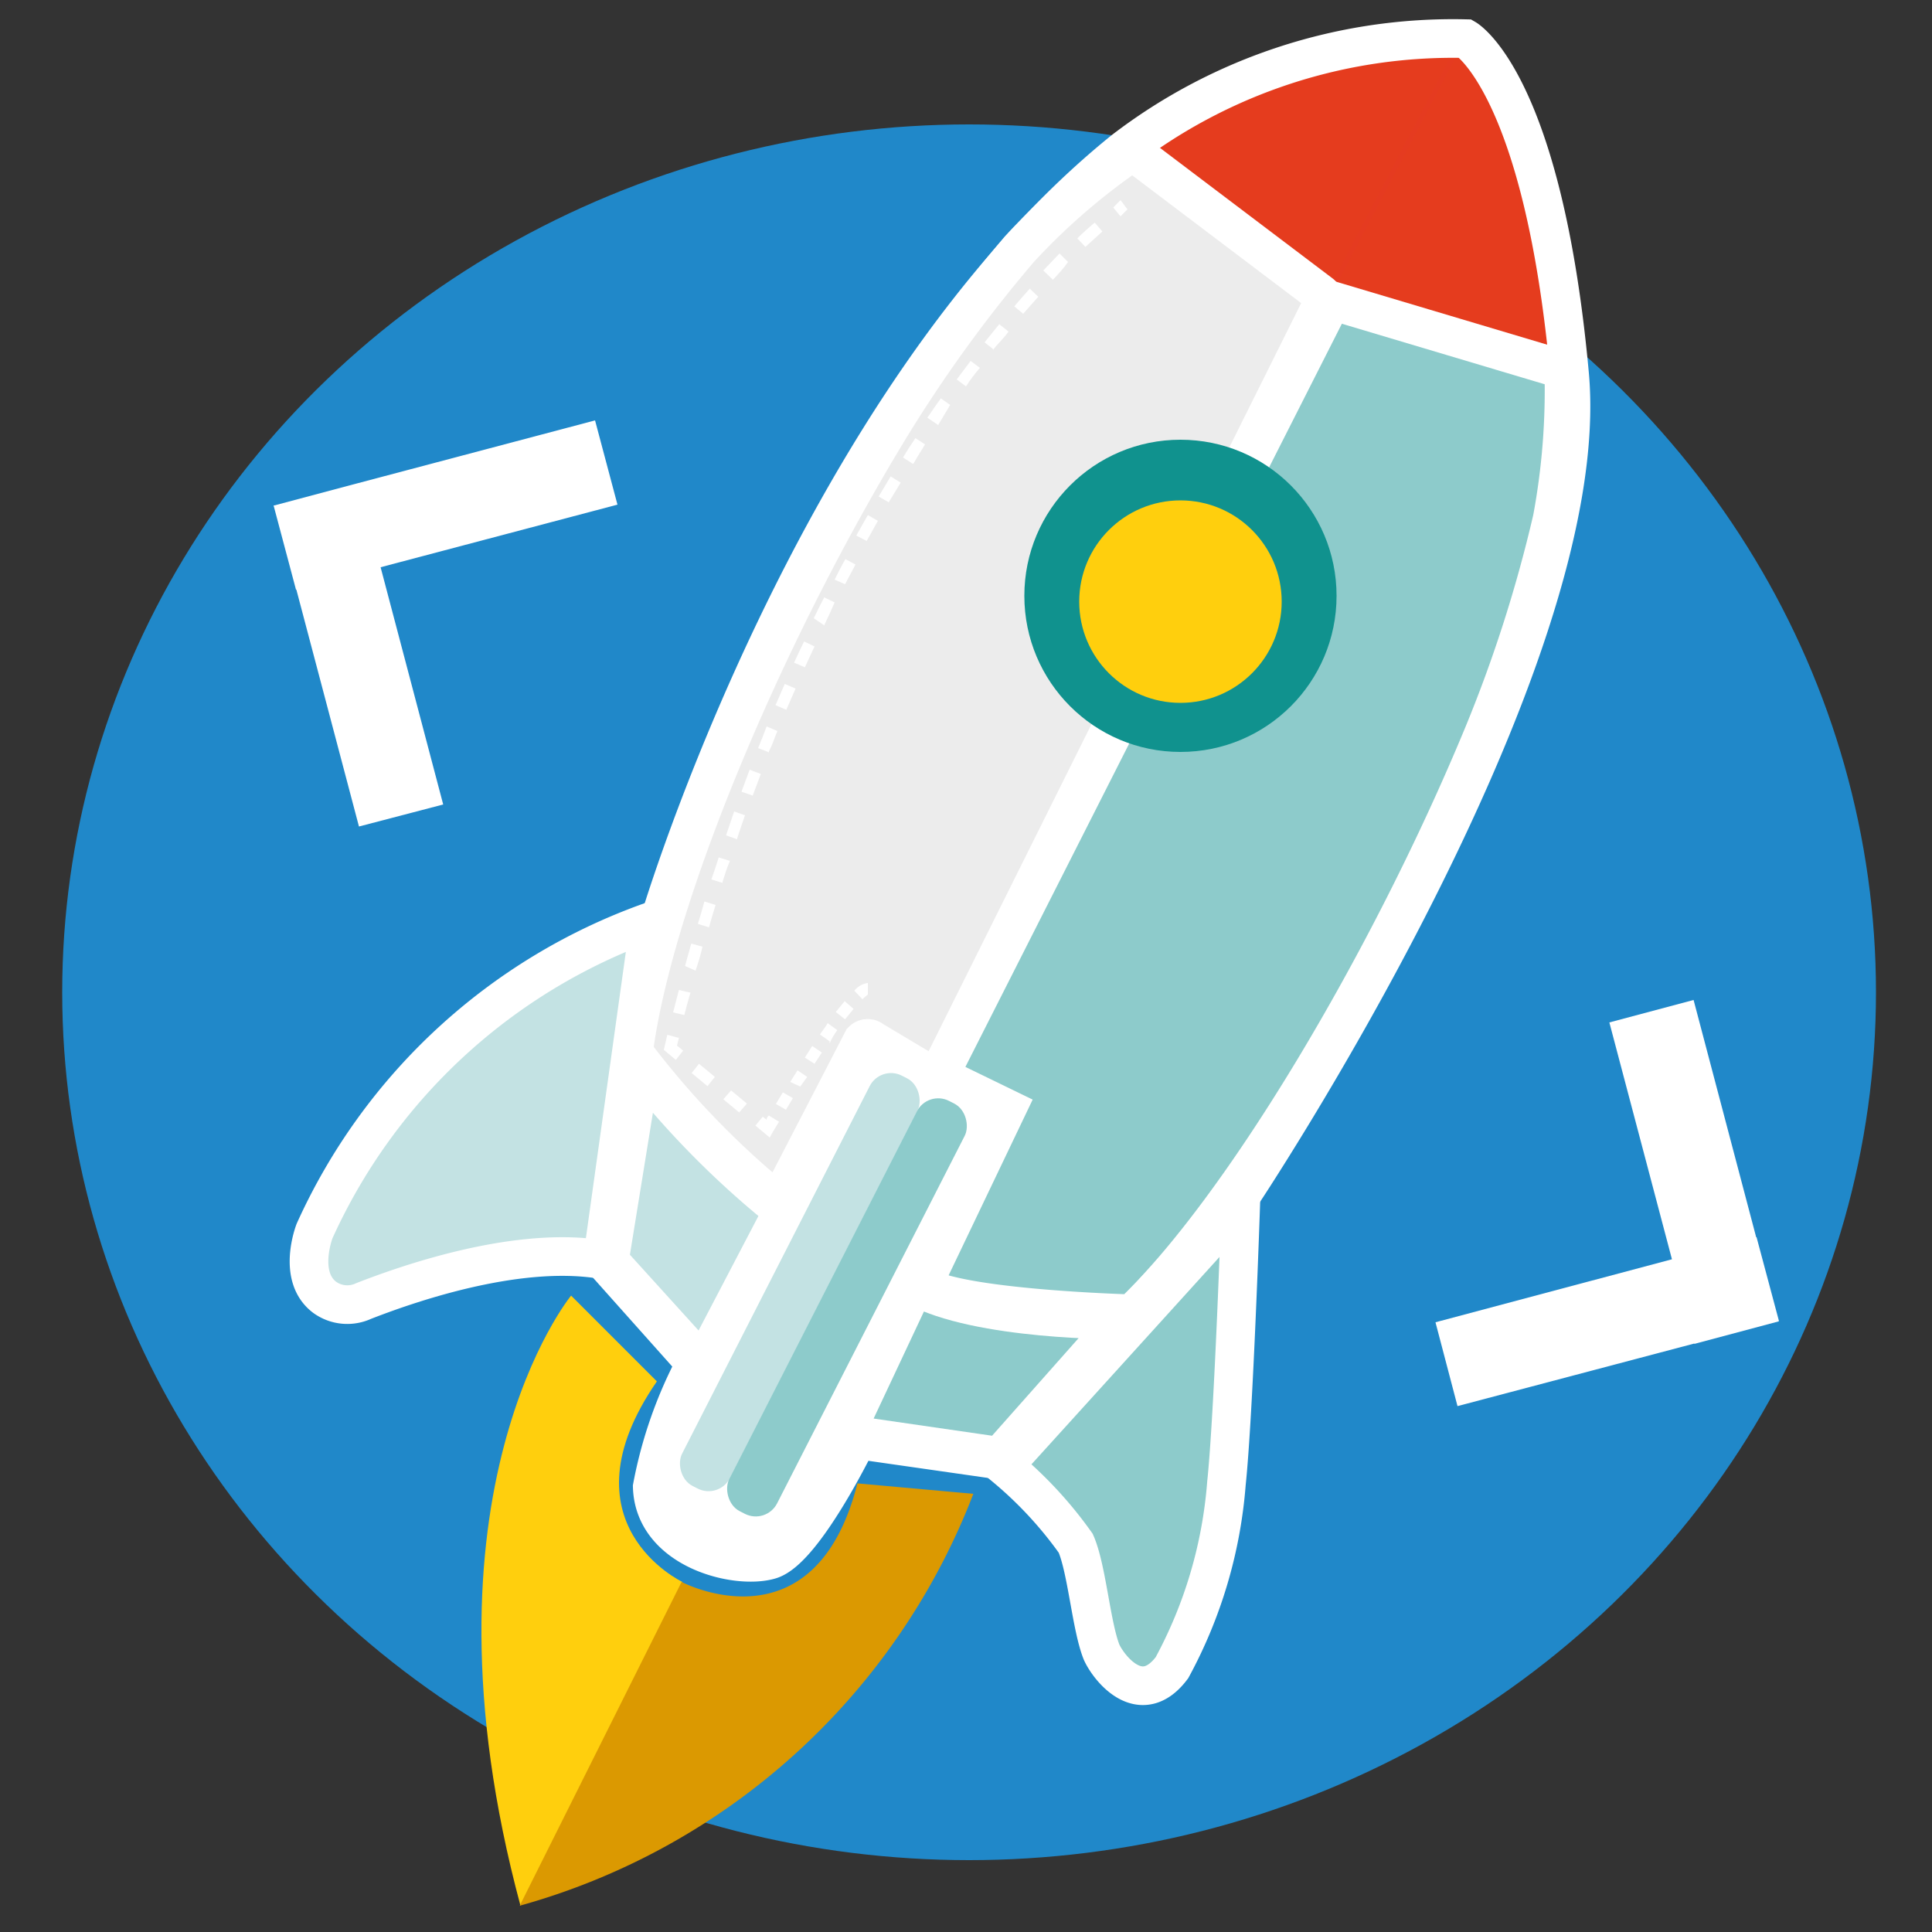 <svg id="Ebene_1" data-name="Ebene 1" xmlns="http://www.w3.org/2000/svg" viewBox="0 0 50 50"><rect x="0" y="0" width="50" height="50" fill="#333333" stroke="none"/><defs><style>.cls-1{fill:#2088c9;}.cls-2{fill:#fff;}.cls-12,.cls-3{fill:#c3e2e3;}.cls-10,.cls-3,.cls-4,.cls-9{stroke:#fff;}.cls-10,.cls-3,.cls-4,.cls-7,.cls-9{stroke-miterlimit:10;}.cls-13,.cls-4{fill:#8dcbcb;}.cls-5{fill:#ffcf0d;}.cls-6{fill:#db9901;}.cls-7,.cls-8{fill:#e53c1e;}.cls-7{stroke:#e53b20;stroke-width:0.25px;}.cls-9{fill:none;}.cls-10{fill:#ececec;}.cls-11{fill:#10928e;}</style></defs><title>Rakete_Zeichenfläche 1-28</title><ellipse class="cls-1" cx="25.08" cy="25.68" rx="23.47" ry="22.46"/><polygon class="cls-2" points="15.98 13.06 15.4 10.88 9.28 12.5 9.28 12.5 7.1 13.08 7.1 13.08 7.08 13.08 7.66 15.26 7.67 15.26 9.29 21.39 11.47 20.82 9.85 14.68 15.98 13.06"/><polygon class="cls-2" points="37.15 34.22 37.72 36.39 43.85 34.77 43.85 34.78 46.02 34.2 46.02 34.2 46.04 34.19 45.46 32.02 45.45 32.02 43.83 25.88 41.65 26.46 43.27 32.59 37.15 34.22"/><path class="cls-3" d="M16.81,23.86a15.1,15.1,0,0,0-8.67,8s-.46,1.18.27,1.72a1,1,0,0,0,1,.09c1-.39,3.92-1.45,6.18-1.07Z"/><path class="cls-4" d="M32.11,31.18s-.18,5.41-.37,7.21a11.91,11.91,0,0,1-1.41,4.77c-.81,1.08-1.64,0-1.82-.4-.27-.67-.38-2.16-.67-2.82a10.38,10.38,0,0,0-1.86-2Z"/><path class="cls-5" d="M17,35.75l-2.22-2.22s-4.19,5.09-1.31,15.79l4.19-8.38S14.46,39.43,17,35.75Z"/><path class="cls-6" d="M17.64,40.94s3.44,1.82,4.55-2.55l3,.27A17.63,17.63,0,0,1,13.45,49.32Z"/><path class="cls-7" d="M29.05,3.89,30.87,5.5l3.5,2.29L37.93,1S34,.32,29.05,3.89Z"/><path class="cls-8" d="M34.37,7.79s3.47,1.75,6.09,1.75c0,0,0-6.26-2.53-8.55Z"/><circle class="cls-5" cx="30.5" cy="15.57" r="2.62"/><path class="cls-4" d="M26.06,28.69,24.64,28a.35.35,0,0,1-.17-.48l10-19.74,6,1.79a18.17,18.17,0,0,1-.3,3.86A36,36,0,0,1,38.39,19c-2.44,5.9-6.28,12.33-9.1,15,0,0-4.47-.12-5.42-.73Z"/><path class="cls-9" d="M17.08,23.79s4-13.45,12-19.9A14,14,0,0,1,37.93,1s2,1.15,2.69,8.68S32.08,31,32.08,31l-6.19,6.79-3.7-.53s-1.38,2.85-2.26,3.11-3-.27-3.05-1.89A11.2,11.2,0,0,1,18,35.29L15.6,32.6Z"/><path class="cls-10" d="M22.58,26.92l1.49.89a.19.19,0,0,0,.26-.08l9.91-19.9a.19.19,0,0,0-.06-.23L29.42,4a.18.18,0,0,0-.22,0,16.81,16.81,0,0,0-2.82,2.45A36.17,36.17,0,0,0,23,11.12c-3.29,5.42-6.06,12.11-6.59,16a.18.18,0,0,0,0,.13A22.26,22.26,0,0,0,20,31a.18.18,0,0,0,.25-.07l2.07-4A.19.19,0,0,1,22.58,26.92Z"/><circle class="cls-11" cx="30.55" cy="15.42" r="4.04"/><circle class="cls-5" cx="30.55" cy="15.57" r="2.62"/><path class="cls-2" d="M29,5.6l-.19-.23L29,5.18l.18.24A2.69,2.69,0,0,0,29,5.6Z"/><path class="cls-2" d="M27.25,7.24,27,7l.42-.44.22.22C27.53,6.94,27.4,7.08,27.25,7.24Zm.84-.85-.21-.22c.16-.16.31-.29.45-.41l.2.23Z"/><path class="cls-2" d="M17.71,26.27l-.29-.07.15-.58.3.07C17.81,25.88,17.76,26.08,17.71,26.27ZM18,25.12,17.73,25c.05-.2.11-.39.16-.58l.29.08C18.13,24.73,18.07,24.92,18,25.12ZM18.35,24l-.29-.09c.06-.19.12-.39.17-.58l.29.09C18.47,23.58,18.41,23.77,18.35,24Zm.35-1.15-.29-.09c.07-.19.13-.38.19-.57l.29.09C18.82,22.44,18.76,22.63,18.7,22.82Zm.38-1.13-.29-.1L19,21l.28.1C19.21,21.31,19.14,21.5,19.08,21.69Zm.4-1.13-.29-.1.21-.57.29.11Zm.42-1.12-.28-.11c.08-.19.15-.37.22-.56l.28.12C20.05,19.07,20,19.26,19.9,19.44Zm.45-1.1-.28-.12.24-.55.28.12Zm.48-1.1-.28-.12c.09-.19.17-.37.26-.55l.27.13Zm.51-1.08L21.06,16q.14-.29.27-.54l.27.13C21.51,15.8,21.42,16,21.34,16.16Zm.53-1.07L21.6,15c.09-.18.18-.36.28-.53l.26.14ZM22.43,14l-.27-.14.3-.53.26.15ZM23,13l-.26-.15.31-.52.26.16Zm.62-1-.25-.16c.1-.17.21-.34.32-.5l.25.16C23.86,11.64,23.75,11.8,23.64,12Zm.66-1L24,10.81c.12-.17.23-.34.35-.5l.24.17ZM25,10l-.24-.18.36-.48.24.18Q25.16,9.75,25,10Zm.72-.95-.24-.19.38-.47.24.19C26,8.73,25.83,8.89,25.7,9.05Zm.76-.93-.23-.19c.13-.16.27-.31.4-.46l.22.21Z"/><polygon class="cls-2" points="17.49 27.43 17.18 27.17 17.27 26.78 17.57 26.86 17.52 27.06 17.68 27.19 17.49 27.43"/><path class="cls-2" d="M19.13,28.79l-.41-.34.2-.23.41.34Zm-.82-.68-.41-.34.19-.24.41.34Z"/><path class="cls-2" d="M19.92,29.44l-.37-.31.19-.23.1.08s0-.07.06-.11l.26.16-.15.25Z"/><path class="cls-2" d="M20.34,28.72l-.26-.15.18-.3.26.15Zm.37-.6L20.45,28l.19-.3.25.17Z"/><path class="cls-2" d="M21.08,27.53l-.25-.16.19-.3.25.17Zm.39-.58-.25-.18c.07-.1.14-.19.2-.29l.25.18C21.6,26.75,21.54,26.85,21.47,27Zm.4-.57-.24-.19.23-.28.23.2Z"/><path class="cls-2" d="M22.32,25.86l-.21-.22a.53.53,0,0,1,.35-.2v.3h0A1.66,1.66,0,0,0,22.32,25.86Z"/><path class="cls-2" d="M19.6,40.39l-1.43-.22a.6.6,0,0,1-.38-.21l-.71-.85c-.21-.11-.2-1.06-.09-1.27l1.07-2.67,0-.06,4.11-7.76c.26-.74.79-.13,1,0l2.55,1.39c.3,0,.18.25,0,.44a.64.64,0,0,0-.08.14l-3.63,7.86a.6.6,0,0,0-.06.19C22,37.92,20.23,40.53,19.6,40.39Z"/><rect class="cls-12" x="20" y="27.22" width="1.39" height="11.92" rx="0.62" transform="translate(17.35 -5.78) rotate(27.04)"/><rect class="cls-13" x="21.22" y="27.87" width="1.39" height="11.92" rx="0.62" transform="translate(17.78 -6.26) rotate(27.04)"/><path class="cls-4" d="M23.67,33.28l-1.8,3.83,4,.58L29,34.16S25.32,34.19,23.67,33.28Z"/><path class="cls-3" d="M20.26,31.34a23,23,0,0,1-3.68-3.71l-.81,5,2.42,2.67Z"/><rect class="cls-2" x="23.29" y="28.04" width="2.73" height="0.35" transform="translate(15.99 -8.24) rotate(27.78)"/></svg>